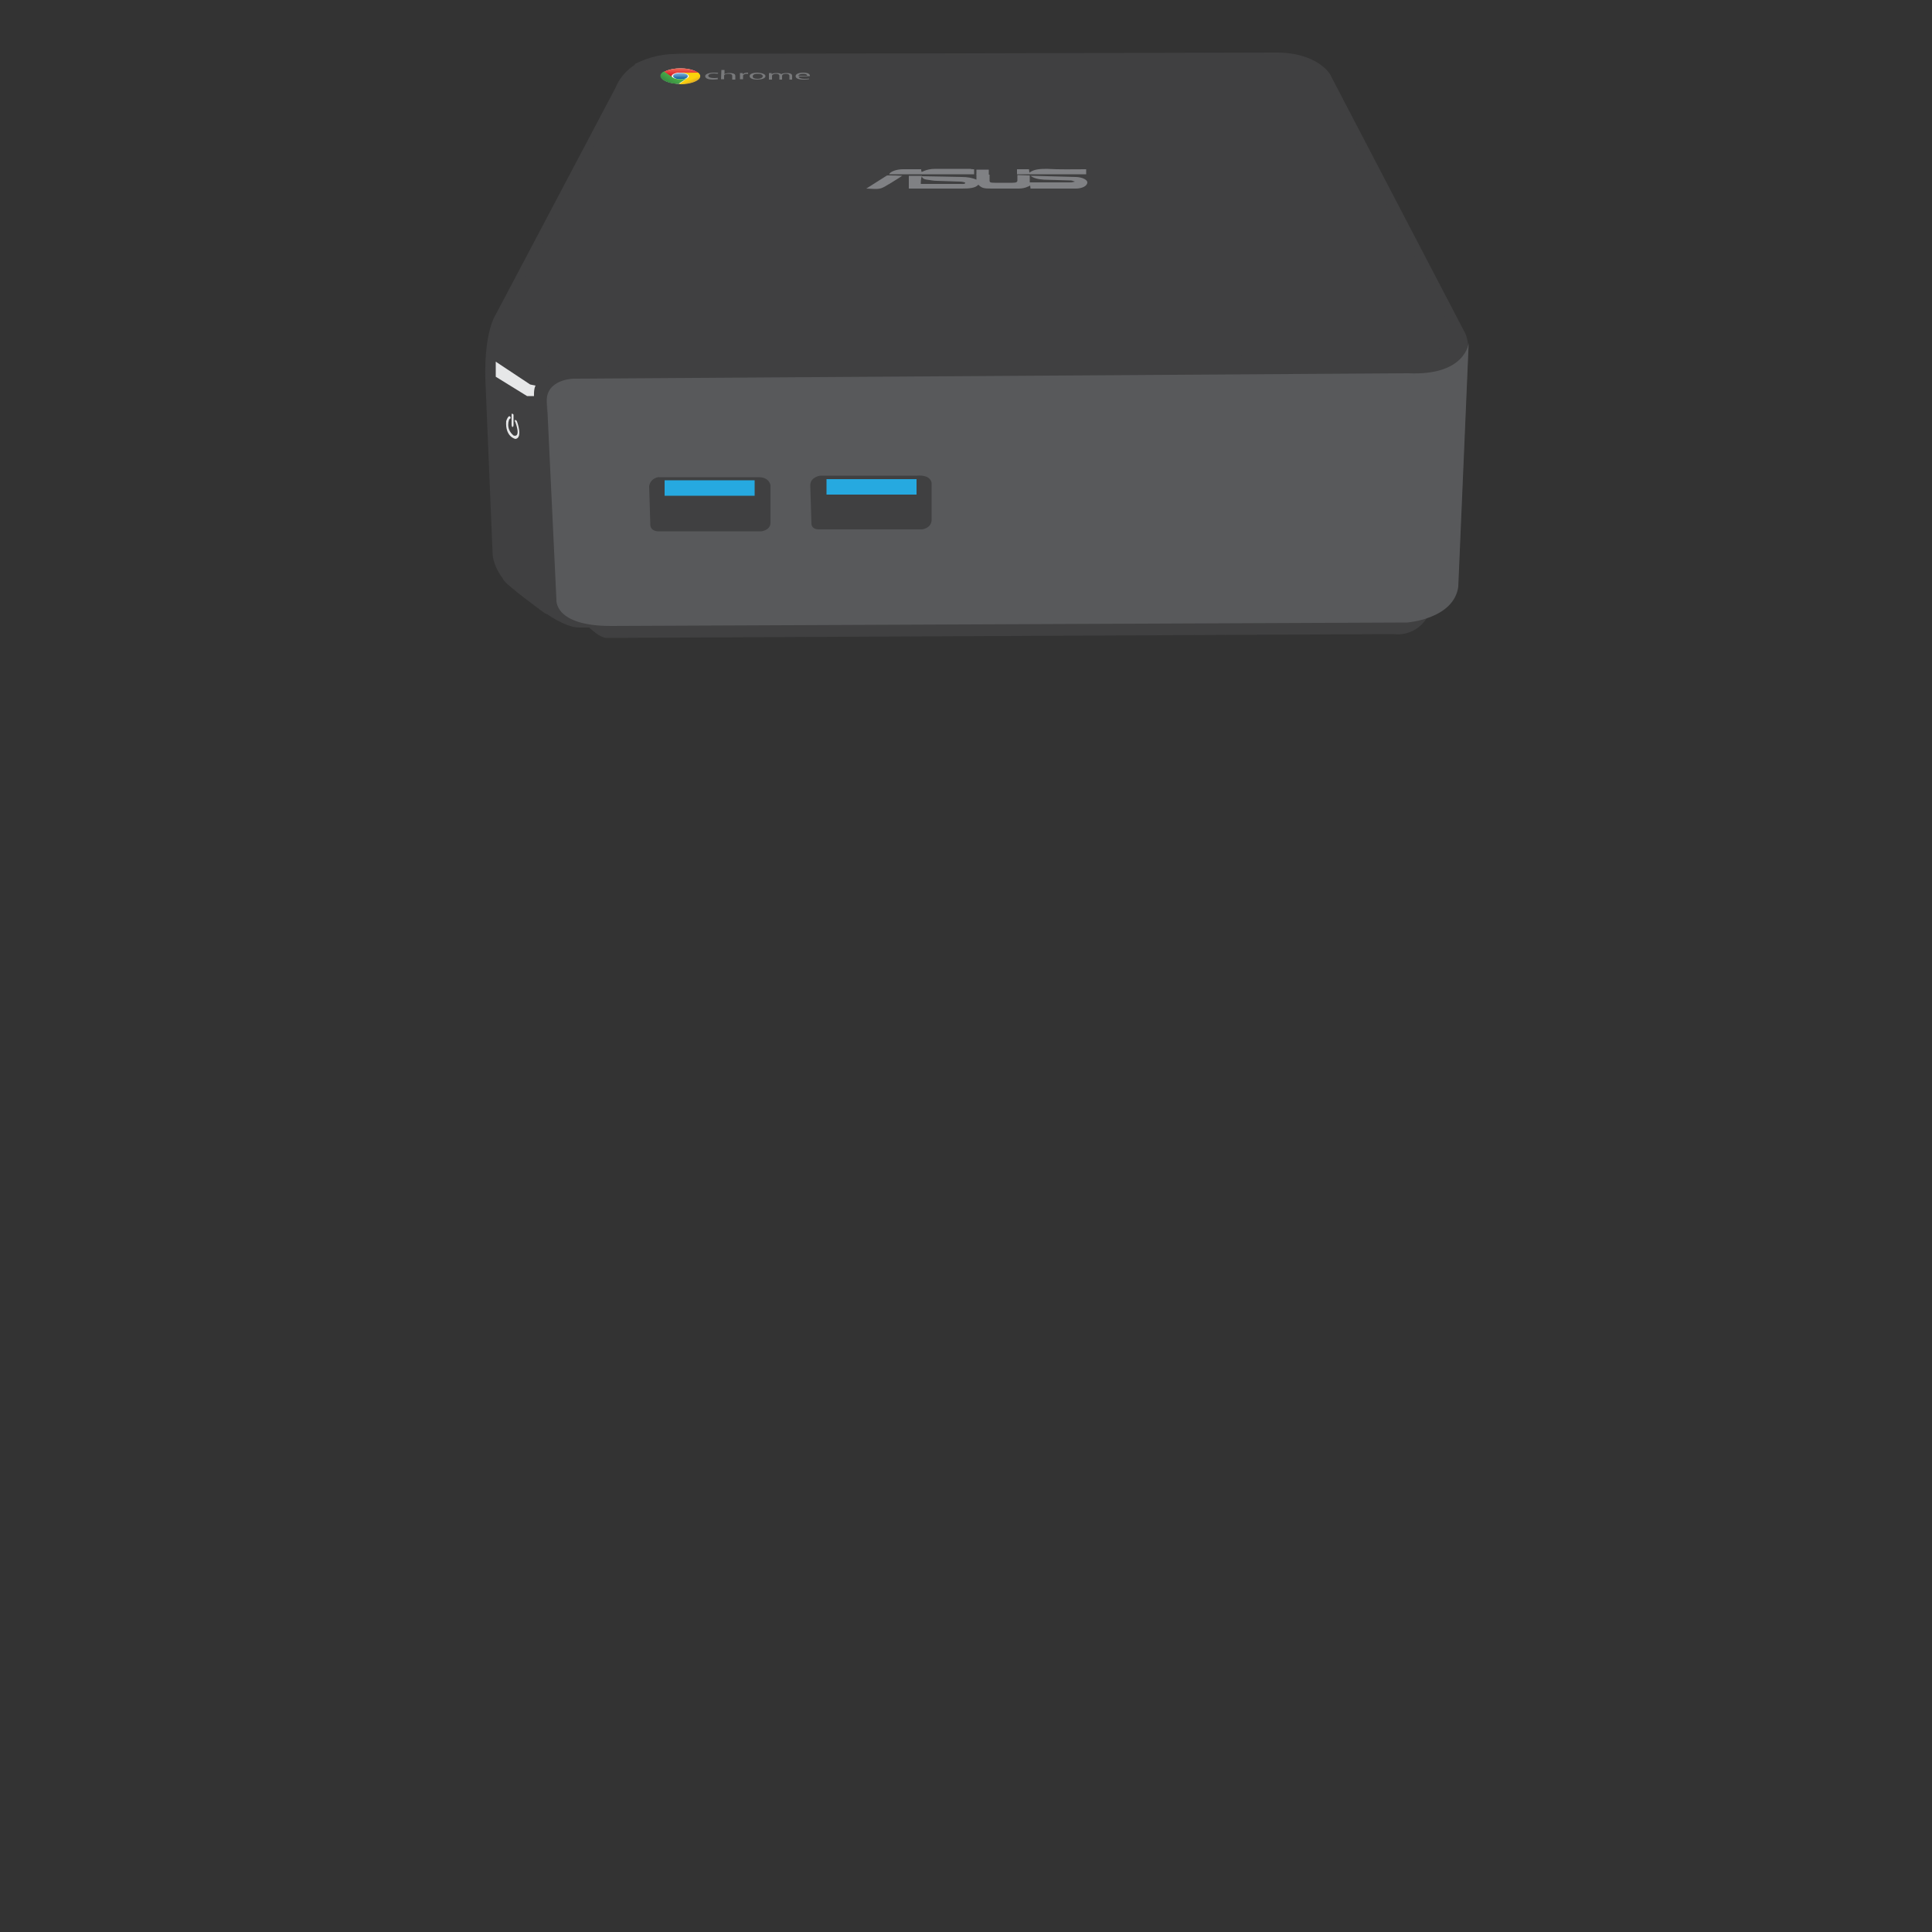 <?xml version="1.0" encoding="utf-8"?>
<!-- Generator: Adobe Illustrator 18.0.0, SVG Export Plug-In . SVG Version: 6.00 Build 0)  -->
<!DOCTYPE svg PUBLIC "-//W3C//DTD SVG 1.1//EN" "http://www.w3.org/Graphics/SVG/1.1/DTD/svg11.dtd">
<svg version="1.1" id="Layer_1" xmlns="http://www.w3.org/2000/svg" xmlns:xlink="http://www.w3.org/1999/xlink" x="0px" y="0px"
	 viewBox="0 0 500 500" enable-background="new 0 0 500 500" xml:space="preserve">
<rect x="0" y="0" width="500" height="500" fill="#333333" stroke="none"/>
<g>
	<path fill="#404041" d="M159.3,22.7l-31,58.7c0,0-3,4.2-2.7,16.6l1.9,45.6c0,0,0.2,3.7,3.8,7.5l10.8,8.2c0,0,4.6,3.1,7.7,3.1h2.7
		c0,0,2.7,2.7,4.5,2.7l203.6-1c0,0,6,1.1,9.2-5.1c0,0,6.8-2,7.5-6.9l2.7-62.3c0,0-0.1-2.6-1.2-4.3l-34.6-66.3c0,0-3.3-5.8-14.5-5.6
		L175.2,14C175.2,14,163.2,13.3,159.3,22.7z"/>
	<path fill="#404041" d="M141,158.7c0,0-10.1-7.3-10.8-8.8l-2.4-57.6c0,0,0.2-5.9,2.2-9.1l34.4-66.7c0,0,5.1-2.6,12.4-2.6h153
		c0,0,8.8-0.9,11.7,5.1l33.1,64c0,0,2.9,4.9,0,6c0,0-1.8,2.7-9.7,2.6l-218.3,2c0,0-8.6,0-8.6,9.5l1.8,49.2c0,0,0.4,5.9,3.3,7.3"/>
	<path fill="#58595B" d="M141.6,104.7l2.4,50.5c0,0-0.7,6.8,14.1,6.8l206.1-0.9c0,0,12.1-0.9,13.2-9.3l2.7-63.1
		c0,0-0.7,8.6-15.7,7.9L148.3,98c0,0-7,0.2-6.8,5.9S141.6,104.7,141.6,104.7z"/>
	<path fill="#404041" d="M168,125.8l0.3,9.9c0,0-0.2,1.6,1.9,1.8h26.9c0,0,2.3-0.3,2.3-2.2v-9.7c0,0-0.2-2-2.9-2.1h-25.9
		C170.6,123.4,168.4,123.6,168,125.8z"/>
	<path fill="#404041" d="M209.7,125.6l0.3,10c0,0,0,1.4,1.9,1.4h26.7c0,0,2.3-0.2,2.5-2.3V125c0,0-0.1-2.2-3.8-1.9l-25,0
		C212.3,123.1,209.7,123.4,209.7,125.6z"/>
	<rect x="172" y="124.3" fill="#26A9E0" width="23.3" height="4"/>
	<rect x="213.9" y="124" fill="#26A9E0" width="23.3" height="4"/>
	<path fill="#E6E7E8" d="M128.3,93.6v3.9l8.1,5h1.8c0,0-0.1-1.9,0.4-2.7l-1.4-0.3L128.3,93.6z"/>
	<path fill="#E6E7E8" d="M131.8,108.5c0,0-1.1,2.4,1.1,4.2c0,0,2,0.9,0.5-3.4c0,0-0.3-0.4-0.1-0.6c0,0,0.3-0.1,0.5,0.4
		c0,0,1.6,4.2-0.4,4.5c0,0-2.7-0.5-2.4-4.6c0,0,0.3-1.1,0.8-1.3c0,0,0.5,0.1,0.3,0.6L131.8,108.5z"/>
	<path fill="#E6E7E8" d="M132.4,107.3v2.5c0,0,0,0.6,0.2,0.7c0,0,0.3,0.1,0.3-0.6l0-2.5c0,0,0-0.3-0.3-0.3
		C132.6,107,132.4,107,132.4,107.3z"/>
	<g>
		<path fill="#808184" d="M238.3,47.6c2,0,3.8,0,5.6,0c1.6,0,3.1,0,4.7,0c0.5,0,1.2,0.1,1.2-0.3c0-0.1-0.8-0.3-1.2-0.3
			c-2.1-0.1-4.2-0.1-6.2-0.2c-0.8,0-1.7-0.2-2.5-0.3c-0.9-0.1-1.3-0.5-1.3-0.9c1.8,0,3.7,0.1,5.5,0.1c1.6,0,3.2,0.1,4.8,0.1
			c1.4,0,2.7,0.2,3.8,0.7c0-0.5,0-0.9,0-1.4c1.2,0,2.2,0.1,3.4,0.1c0,0.5,0,1,0,1.5c0,0.5,0.2,0.6,1.4,0.6c1.5,0,3,0,4.5,0
			c1,0,1.3-0.2,1.3-0.6c0-0.5,0-0.9,0-1.4c1.1,0,2.1,0.1,3.2,0.1c0,0.3,0,0.6,0,0.9c0,0.3,0,0.6,0,0.9c0.5,0,1,0,1.5,0c3,0,6,0,9,0
			c0.4,0,0.8-0.1,1.2-0.2c-0.4-0.1-0.7-0.3-1.1-0.3c-2.3-0.1-4.6-0.1-6.9-0.2c-1.6-0.1-2.7-0.4-3.5-1c0.4,0,0.6,0,0.8,0
			c3.6,0.1,7.2,0.2,10.8,0.3c1.7,0,3.1,0.7,3.1,1.4c0,0.9-1.3,1.6-3,1.6c-3.9,0-7.7,0-11.7,0c0-0.3-0.1-0.5-0.1-0.8
			c-0.3,0.2-0.5,0.3-0.6,0.3c-0.6,0.3-1.4,0.5-2.4,0.5c-2.3,0-4.7,0-7,0c-2,0-2.5-0.1-3.4-1c-0.8,0.9-2.4,1-4.3,1
			c-4.2,0-8.3,0-12.5,0c-0.4,0-0.7,0-1.2,0c0-1.1,0-2.2,0-3.3c1.1,0,2.2,0,3.4,0C238.3,46.3,238.3,46.9,238.3,47.6z"/>
		<path fill="#808184" d="M252.1,43.8c0,0.5,0,0.9,0,1.3c-7.4,0-14.7,0-22,0c0.3-0.7,1.9-1.3,3.6-1.3c1.5,0,2.9,0,4.4,0
			c0.1,0,0.1,0,0.3,0c0,0.2,0,0.4,0.1,0.7c0.2-0.1,0.4-0.1,0.5-0.2c0.9-0.4,1.8-0.6,3.1-0.6c3,0,6.1,0,9.1,0
			C251.4,43.8,251.7,43.8,252.1,43.8z"/>
		<path fill="#808184" d="M281.1,43.8c0,0.5,0,0.9,0,1.3c-6,0-11.9,0-17.9,0c0-0.4,0-0.8,0-1.3c1,0,2.1,0,3.1,0
			c0,0.3,0.1,0.5,0.1,0.9c1.1-0.9,2.7-1,4.5-1C274.3,43.9,277.6,43.8,281.1,43.8z"/>
		<path fill="#808184" d="M224.2,48.8c1.8-1.1,3.4-2.2,5.2-3.3c0.1-0.1,0.4-0.1,0.5-0.1c1.1,0,2.3,0,3.6,0.1
			c-1.2,0.8-2.4,1.5-3.5,2.2c-0.1,0-0.2,0.1-0.2,0.1C227.8,49,227.8,49,224.2,48.8z"/>
		<path fill="#808184" d="M252.7,43.9c1.1,0,2.1,0,3.2,0c0,0.4,0,0.8,0,1.3c-1.1,0-2.1,0-3.2,0C252.7,44.7,252.7,44.3,252.7,43.9z"
			/>
	</g>
	<g>
		<g>
			<g>
				<path fill="#78797B" d="M185.8,20.5c-0.2,0-0.6,0.1-1.2,0.1c-1.3,0-2.1-0.3-2.1-0.9c0-0.5,0.9-0.9,2.3-0.9c0.5,0,0.9,0,1.1,0.1
					l-0.2,0.2c-0.2,0-0.5-0.1-0.9-0.1c-1,0-1.5,0.3-1.5,0.6c0,0.4,0.6,0.6,1.5,0.6c0.4,0,0.7,0,0.9-0.1L185.8,20.5z"/>
				<path fill="#78797B" d="M186.7,18.1h0.8v1.1h0c0.1-0.1,0.3-0.2,0.5-0.2c0.2-0.1,0.5-0.1,0.8-0.1c0.6,0,1.5,0.1,1.5,0.7v1h-0.8
					v-1c0-0.3-0.3-0.5-1-0.5c-0.5,0-0.9,0.1-1,0.3c0,0-0.1,0.1-0.1,0.1v1h-0.8L186.7,18.1L186.7,18.1z"/>
				<path fill="#78797B" d="M191.5,19.4c0-0.2,0-0.4,0-0.5h0.7l0,0.3h0c0.2-0.2,0.7-0.4,1.2-0.4c0.1,0,0.1,0,0.2,0v0.3
					c-0.1,0-0.2,0-0.3,0c-0.5,0-0.9,0.2-1,0.4c0,0,0,0.1,0,0.1v0.9h-0.8V19.4z"/>
				<path fill="#78797B" d="M198.1,19.7c0,0.6-1.1,0.9-2.1,0.9c-1.1,0-2-0.3-2-0.9c0-0.6,0.9-0.9,2.1-0.9
					C197.3,18.9,198.1,19.2,198.1,19.7z M194.8,19.8c0,0.4,0.5,0.6,1.3,0.6c0.7,0,1.3-0.3,1.3-0.7c0-0.3-0.4-0.6-1.3-0.6
					C195.1,19.1,194.8,19.4,194.8,19.8z"/>
				<path fill="#78797B" d="M199,19.4c0-0.2,0-0.3,0-0.5h0.7l0,0.3h0c0.2-0.2,0.6-0.3,1.3-0.3c0.6,0,1,0.1,1.2,0.3h0
					c0.1-0.1,0.3-0.2,0.5-0.2c0.3-0.1,0.5-0.1,0.9-0.1c0.6,0,1.4,0.1,1.4,0.7v1h-0.7v-1c0-0.3-0.3-0.5-0.9-0.5
					c-0.4,0-0.8,0.1-0.9,0.3c0,0-0.1,0.1-0.1,0.2v1h-0.7v-1c0-0.3-0.3-0.5-0.9-0.5c-0.5,0-0.8,0.2-0.9,0.3c0,0-0.1,0.1-0.1,0.2v1
					H199V19.4z"/>
				<path fill="#78797B" d="M206.7,19.8c0,0.4,0.7,0.6,1.4,0.6c0.5,0,0.9,0,1.2-0.1l0.1,0.2c-0.3,0-0.7,0.1-1.4,0.1
					c-1.3,0-2.1-0.3-2.1-0.9c0-0.5,0.7-0.9,2-0.9c1.4,0,1.7,0.5,1.7,0.8c0,0.1,0,0.1,0,0.1L206.7,19.8L206.7,19.8z M208.9,19.6
					c0-0.2-0.2-0.5-1.1-0.5c-0.8,0-1.1,0.3-1.2,0.5H208.9z"/>
			</g>
		</g>
		<ellipse id="circle47_1_" fill="#FFFFFF" cx="176.1" cy="19.7" rx="5" ry="2"/>
		<path id="path49_1_" fill-opacity="0.1" d="M179.3,20.1c0-0.7-1.4-1.3-3.2-1.3c-1.8,0-3.2,0.6-3.2,1.3h0.9c0-0.5,1-0.9,2.3-0.9
			s2.3,0.4,2.3,0.9"/>
		<ellipse id="circle51_1_" fill-opacity="0.1" cx="176.3" cy="20" rx="1.7" ry="0.7"/>
		
			<linearGradient id="circle53_2_" gradientUnits="userSpaceOnUse" x1="-174.56" y1="-82.631" x2="-174.56" y2="-82.612" gradientTransform="matrix(82 0 0 82 14489.971 6794.699)">
			<stop  offset="0" style="stop-color:#81B3DF"/>
			<stop  offset="1" style="stop-color:#075A93"/>
		</linearGradient>
		<ellipse id="circle53_1_" fill="url(#circle53_2_)" cx="176.1" cy="19.7" rx="1.9" ry="0.8"/>
		
			<linearGradient id="path55_2_" gradientUnits="userSpaceOnUse" x1="-26.274" y1="266.867" x2="-26.274" y2="268.55" gradientTransform="matrix(1 0 0 1 202.5 -249.224)">
			<stop  offset="0" style="stop-color:#EE6B5A"/>
			<stop  offset="1" style="stop-color:#DE2428"/>
		</linearGradient>
		<path id="path55_1_" fill="url(#path55_2_)" d="M180.7,18.8c-1.3-1-4.3-1.4-6.9-0.9c-0.8,0.2-1.5,0.4-2,0.7l2.1,1.4
			c-0.4-0.5,0.3-1,1.5-1.2c0.2,0,0.4,0,0.7,0"/>
		
			<linearGradient id="path57_2_" gradientUnits="userSpaceOnUse" x1="-29.267" y1="270.968" x2="-27.854" y2="268.634" gradientTransform="matrix(1 0 0 1 202.5 -249.224)">
			<stop  offset="0" style="stop-color:#388A42"/>
			<stop  offset="1" style="stop-color:#4CB649"/>
		</linearGradient>
		<path id="path57_1_" fill="url(#path57_2_)" d="M171.8,18.5c-1.6,0.9-1,2.2,1.4,2.9c0.7,0.2,1.6,0.3,2.4,0.3l2.2-1.5
			c-0.8,0.4-2.3,0.4-3.2,0.1c-0.3-0.1-0.6-0.3-0.7-0.4"/>
		
			<linearGradient id="path59_2_" gradientUnits="userSpaceOnUse" x1="-23.747" y1="270.684" x2="-24.864" y2="267.993" gradientTransform="matrix(1 0 0 1 202.5 -249.224)">
			<stop  offset="0" style="stop-color:#E2AF24"/>
			<stop  offset="0.3" style="stop-color:#FBD10B"/>
		</linearGradient>
		<path id="path59_1_" fill="url(#path59_2_)" d="M175.7,21.8c2.8,0.1,5.3-0.8,5.5-1.9c0.1-0.4-0.1-0.7-0.5-1.1H176
			c1.3,0,2.3,0.4,2.3,0.9c0,0.2-0.2,0.4-0.5,0.6"/>
		
			<linearGradient id="path61_2_" gradientUnits="userSpaceOnUse" x1="-29.624" y1="269.16" x2="-29.624" y2="267.681" gradientTransform="matrix(1 0 0 1 202.5 -249.224)">
			<stop  offset="0" style="stop-color:#000000;stop-opacity:0.15"/>
			<stop  offset="0.3" style="stop-color:#000000;stop-opacity:6.000000e-02"/>
			<stop  offset="1" style="stop-color:#000000;stop-opacity:3.000000e-02"/>
		</linearGradient>
		<path id="path61_1_" fill="url(#path61_2_)" d="M171.8,18.5l2.1,1.4c-0.2-0.2-0.1-0.4,0.1-0.6L171.8,18.5"/>
		
			<linearGradient id="path63_2_" gradientUnits="userSpaceOnUse" x1="-25.008" y1="269.314" x2="-26.591" y2="270.925" gradientTransform="matrix(1 0 0 1 202.5 -249.224)">
			<stop  offset="0" style="stop-color:#000000;stop-opacity:0.15"/>
			<stop  offset="0.3" style="stop-color:#000000;stop-opacity:6.000000e-02"/>
			<stop  offset="1" style="stop-color:#000000;stop-opacity:3.000000e-02"/>
		</linearGradient>
		<path id="path63_1_" fill="url(#path63_2_)" d="M175.7,21.8l2.2-1.5c-0.3,0.2-0.8,0.3-1.3,0.3L175.7,21.8"/>
		
			<linearGradient id="path65_2_" gradientUnits="userSpaceOnUse" x1="-24.37" y1="270.54" x2="-24.168" y2="268.542" gradientTransform="matrix(1 0 0 1 202.5 -249.224)">
			<stop  offset="0" style="stop-color:#000000;stop-opacity:0.15"/>
			<stop  offset="0.3" style="stop-color:#000000;stop-opacity:6.000000e-02"/>
			<stop  offset="1" style="stop-color:#000000;stop-opacity:3.000000e-02"/>
		</linearGradient>
		<path id="path65_1_" fill="url(#path65_2_)" d="M180.7,18.8H176c0.7,0,1.4,0.1,1.8,0.4L180.7,18.8"/>
	</g>
</g>
</svg>
